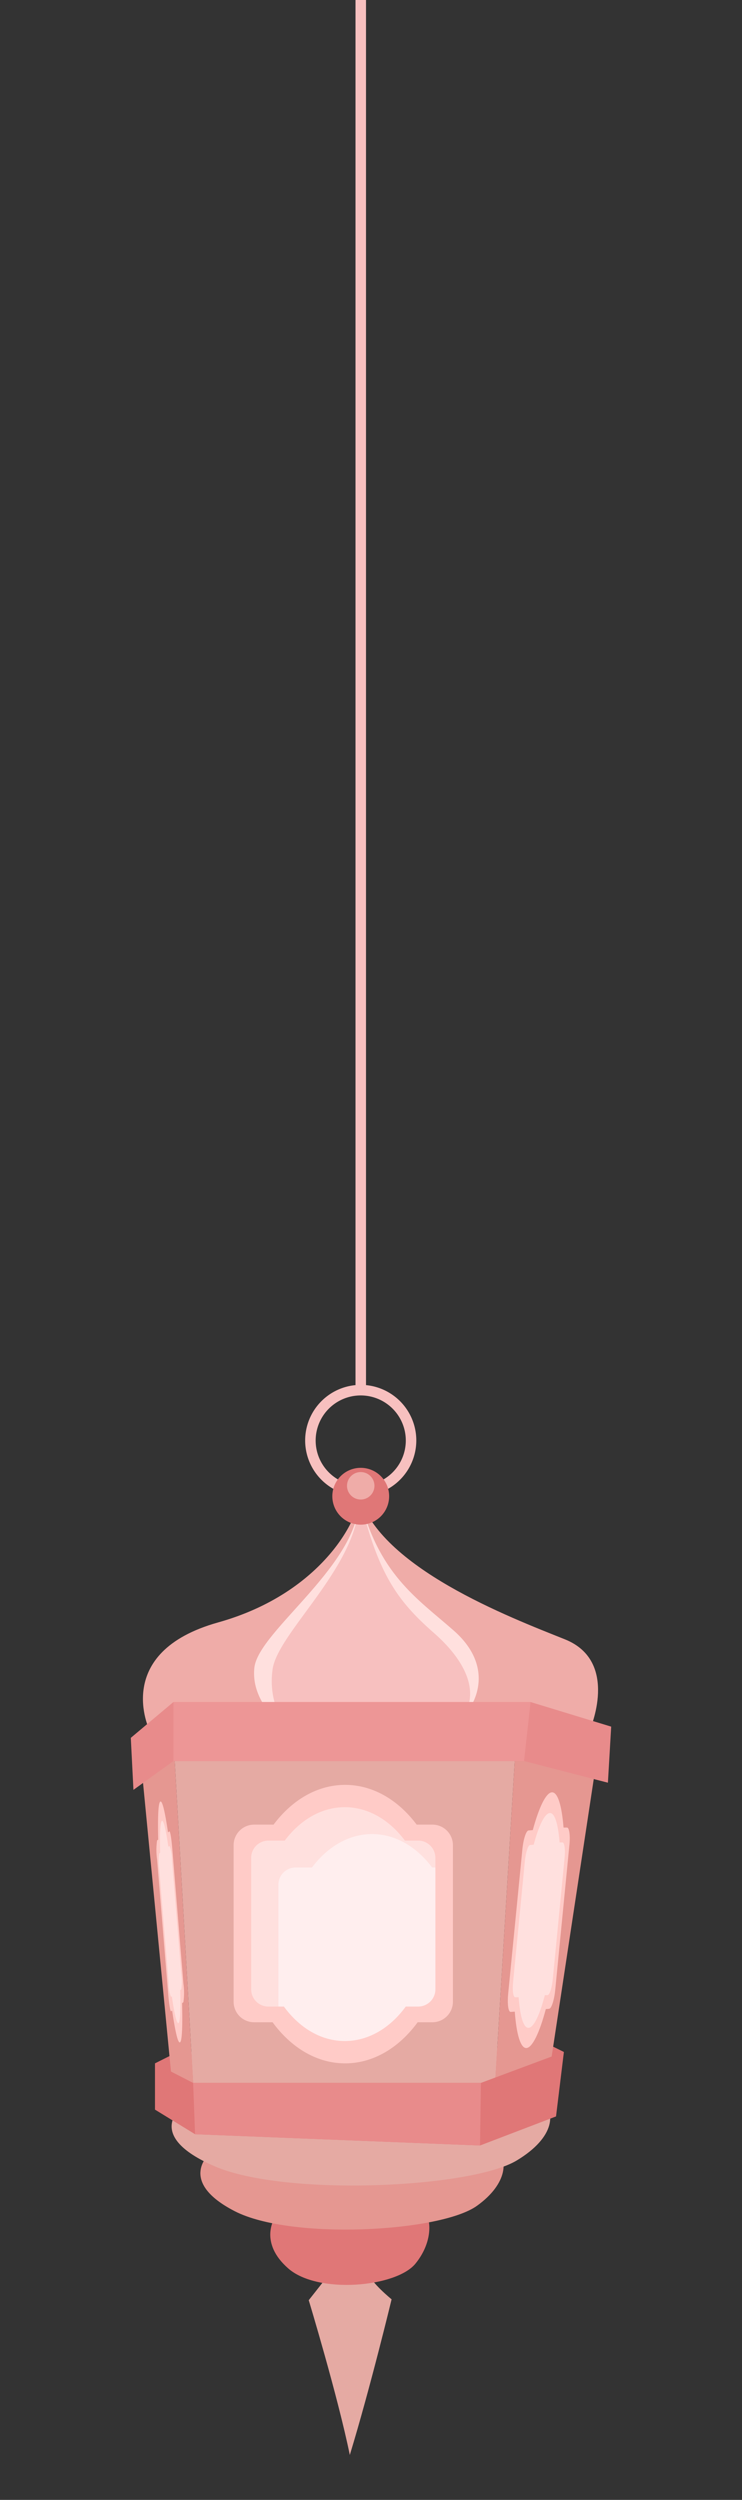 <svg id="Layer_1" data-name="Layer 1" xmlns="http://www.w3.org/2000/svg" viewBox="0 0 126.44 425.78"><rect x="0" y="0" width="126.44" height="425.78" fill="#333333" stroke="none"/><defs><style>.cls-1{fill:#f7c0bf;}.cls-2{fill:#e5aaa3;}.cls-3{fill:#e07777;}.cls-4{fill:#e59791;}.cls-5{fill:#efaca8;}.cls-6{fill:#ffe0de;}.cls-7{fill:#e88b8b;}.cls-8{fill:#ed9696;}.cls-9{fill:#ffcbc7;}.cls-10{fill:#fee;}</style></defs><path class="cls-1" d="M61.47,254.81a9.47,9.47,0,1,1,9.47-9.47A9.48,9.48,0,0,1,61.47,254.81Zm0-17.14a7.68,7.68,0,1,0,7.68,7.67A7.68,7.68,0,0,0,61.47,237.67Z"/><rect class="cls-1" x="60.58" width="1.79" height="236.77"/><path class="cls-2" d="M56.19,387.23l-3.58,4.54s4.92,16.23,7,26.36c3.5-11.47,7.12-26.51,7.12-26.51s-3.69-3-3.84-4.39S56.19,387.23,56.19,387.23Z"/><path class="cls-3" d="M46.79,377.81s-2.73,4.13,2.34,8.56,18.39,3.17,21.65-.81c2.72-3.32,2.91-7.13,1.58-9.09S46.79,377.81,46.79,377.81Z"/><path class="cls-4" d="M35.55,367s-5.21,4.64,4.45,9.61,35.06,3.55,41.28-.92c5.18-3.72,5.55-8,3-10.2S35.55,367,35.55,367Z"/><path class="cls-2" d="M31,358.86s-6.51,4.87,5.55,10.09,43.78,3.73,51.54-1c6.47-3.91,6.93-8.39,3.75-10.71S31,358.86,31,358.86Z"/><polygon class="cls-3" points="26.41 351.43 30.28 349.49 94.26 348.59 96.09 349.49 80.98 356.48 34.08 358.5 26.41 351.43"/><path class="cls-5" d="M25.48,294.7S19,281.42,37.17,276.33s24.32-18.37,24-21.69c3.59,12.39,25.67,20.8,35.09,24.57s4.22,15.49,4.22,15.49Z"/><path class="cls-6" d="M49.08,294.63s-6.39-4.14-5.74-10.55,18.58-17.93,17.84-29.44c3.16,13.43,9.87,17.56,16.15,23.09s5,12,0,16.45C66.39,295.51,49.08,294.63,49.08,294.63Z"/><path class="cls-1" d="M49.08,294.63a13.82,13.82,0,0,1-2.65-10.14c.65-6.42,15.49-18.34,14.75-29.85,3.16,13.43,6.52,18,12.8,23.52s8.32,11.6,3.35,16C66.39,295.51,49.08,294.63,49.08,294.63Z"/><polygon class="cls-2" points="83.98 361.24 33.24 360.47 29.55 295.99 88.07 294.08 83.98 361.24"/><polygon class="cls-4" points="83.98 361.24 92.95 357.23 101.92 298.12 88.07 294.08 83.98 361.24"/><polygon class="cls-4" points="33.24 360.47 29.55 295.99 24.04 300.2 29.55 357.12 33.24 360.47"/><polygon class="cls-7" points="103.59 303.63 89.3 299.94 29.55 299.94 22.74 304.85 22.29 295.99 29.55 289.89 90.41 289.89 104.15 294.08 103.59 303.63"/><polygon class="cls-8" points="89.3 299.94 29.55 299.94 29.55 289.89 90.41 289.89 89.3 299.94"/><polygon class="cls-3" points="26.41 351.43 32.91 354.76 81.95 354.76 96.09 349.49 94.75 360.47 81.8 365.42 33.24 363.5 26.41 359.31 26.41 351.43"/><polygon class="cls-7" points="32.91 354.76 81.95 354.76 81.8 365.42 33.24 363.5 32.91 354.76"/><path class="cls-9" d="M73.68,310.77H71c-3.14-4.19-7.44-6.77-12.19-6.77s-9.05,2.58-12.19,6.77H43.31a3.5,3.5,0,0,0-3.5,3.5v26.66a3.49,3.49,0,0,0,3.5,3.5h3.14c3.16,4.32,7.53,7,12.36,7s9.2-2.68,12.36-7h2.51a3.5,3.5,0,0,0,3.5-3.5V314.27A3.5,3.5,0,0,0,73.68,310.77Z"/><path class="cls-6" d="M71.25,313.49H69c-2.64-3.52-6.25-5.69-10.24-5.69s-7.6,2.17-10.24,5.69H45.74a2.94,2.94,0,0,0-2.94,2.93v22.4a2.94,2.94,0,0,0,2.94,2.94h2.64c2.65,3.63,6.32,5.87,10.38,5.87s7.73-2.24,10.38-5.87h2.11a2.94,2.94,0,0,0,2.94-2.94v-22.4A2.94,2.94,0,0,0,71.25,313.49Z"/><path class="cls-10" d="M74.19,338.82V318.07h-.55c-2.64-3.51-6.25-5.69-10.24-5.69s-7.6,2.18-10.24,5.69H50.38A2.94,2.94,0,0,0,47.44,321v20.75h.94c2.65,3.63,6.32,5.87,10.38,5.87s7.73-2.24,10.38-5.87h2.11A2.94,2.94,0,0,0,74.19,338.82Z"/><path class="cls-9" d="M96.61,311.27l-.58,0c-.3-3.78-1-6.08-2-6s-2.18,2.53-3.24,6.43l-.71.06c-.42,0-.9,1.49-1.07,3.27L86.6,339.52c-.17,1.78,0,3.19.44,3.15l.68-.05c.29,3.91,1,6.28,2,6.2s2.22-2.61,3.29-6.63l.54-.05c.42,0,.9-1.49,1.07-3.27l2.39-24.45C97.22,312.64,97,311.23,96.61,311.27Z"/><path class="cls-6" d="M95.84,313.8l-.48,0c-.26-3.18-.84-5.11-1.7-5s-1.84,2.12-2.72,5.39l-.6.05c-.35,0-.75,1.26-.9,2.75l-2,20.54c-.15,1.49,0,2.67.37,2.64l.57,0c.24,3.28.83,5.28,1.71,5.21s1.87-2.2,2.76-5.57l.46,0c.35,0,.75-1.26.89-2.75l2-20.54C96.36,315,96.19,313.77,95.84,313.8Z"/><path class="cls-9" d="M26.77,313.46l.19-.14c-.09-3.78,0-6.23.35-6.47s.81,1.77,1.32,5.24l.23-.17c.13-.1.35,1.17.49,2.85l1.9,23.05a11.2,11.2,0,0,1,0,3.2l-.22.16c.09,3.89,0,6.43-.35,6.67s-.82-1.84-1.35-5.42l-.17.13c-.13.1-.35-1.18-.49-2.85l-1.9-23A11.18,11.18,0,0,1,26.77,313.46Z"/><path class="cls-6" d="M27.13,315.68l.16-.12c-.07-3.17,0-5.23.29-5.43s.68,1.49,1.11,4.4l.2-.14a6.43,6.43,0,0,1,.41,2.39l1.59,19.36a9.32,9.32,0,0,1,0,2.69l-.18.13c.08,3.27,0,5.4-.29,5.61s-.7-1.55-1.14-4.56l-.14.11a6.31,6.31,0,0,1-.41-2.39l-1.6-19.36A9.3,9.3,0,0,1,27.13,315.68Z"/><path class="cls-3" d="M66.31,254.81A4.84,4.84,0,1,1,61.47,250,4.84,4.84,0,0,1,66.31,254.81Z"/><circle class="cls-5" cx="61.47" cy="253.06" r="2.34"/></svg>